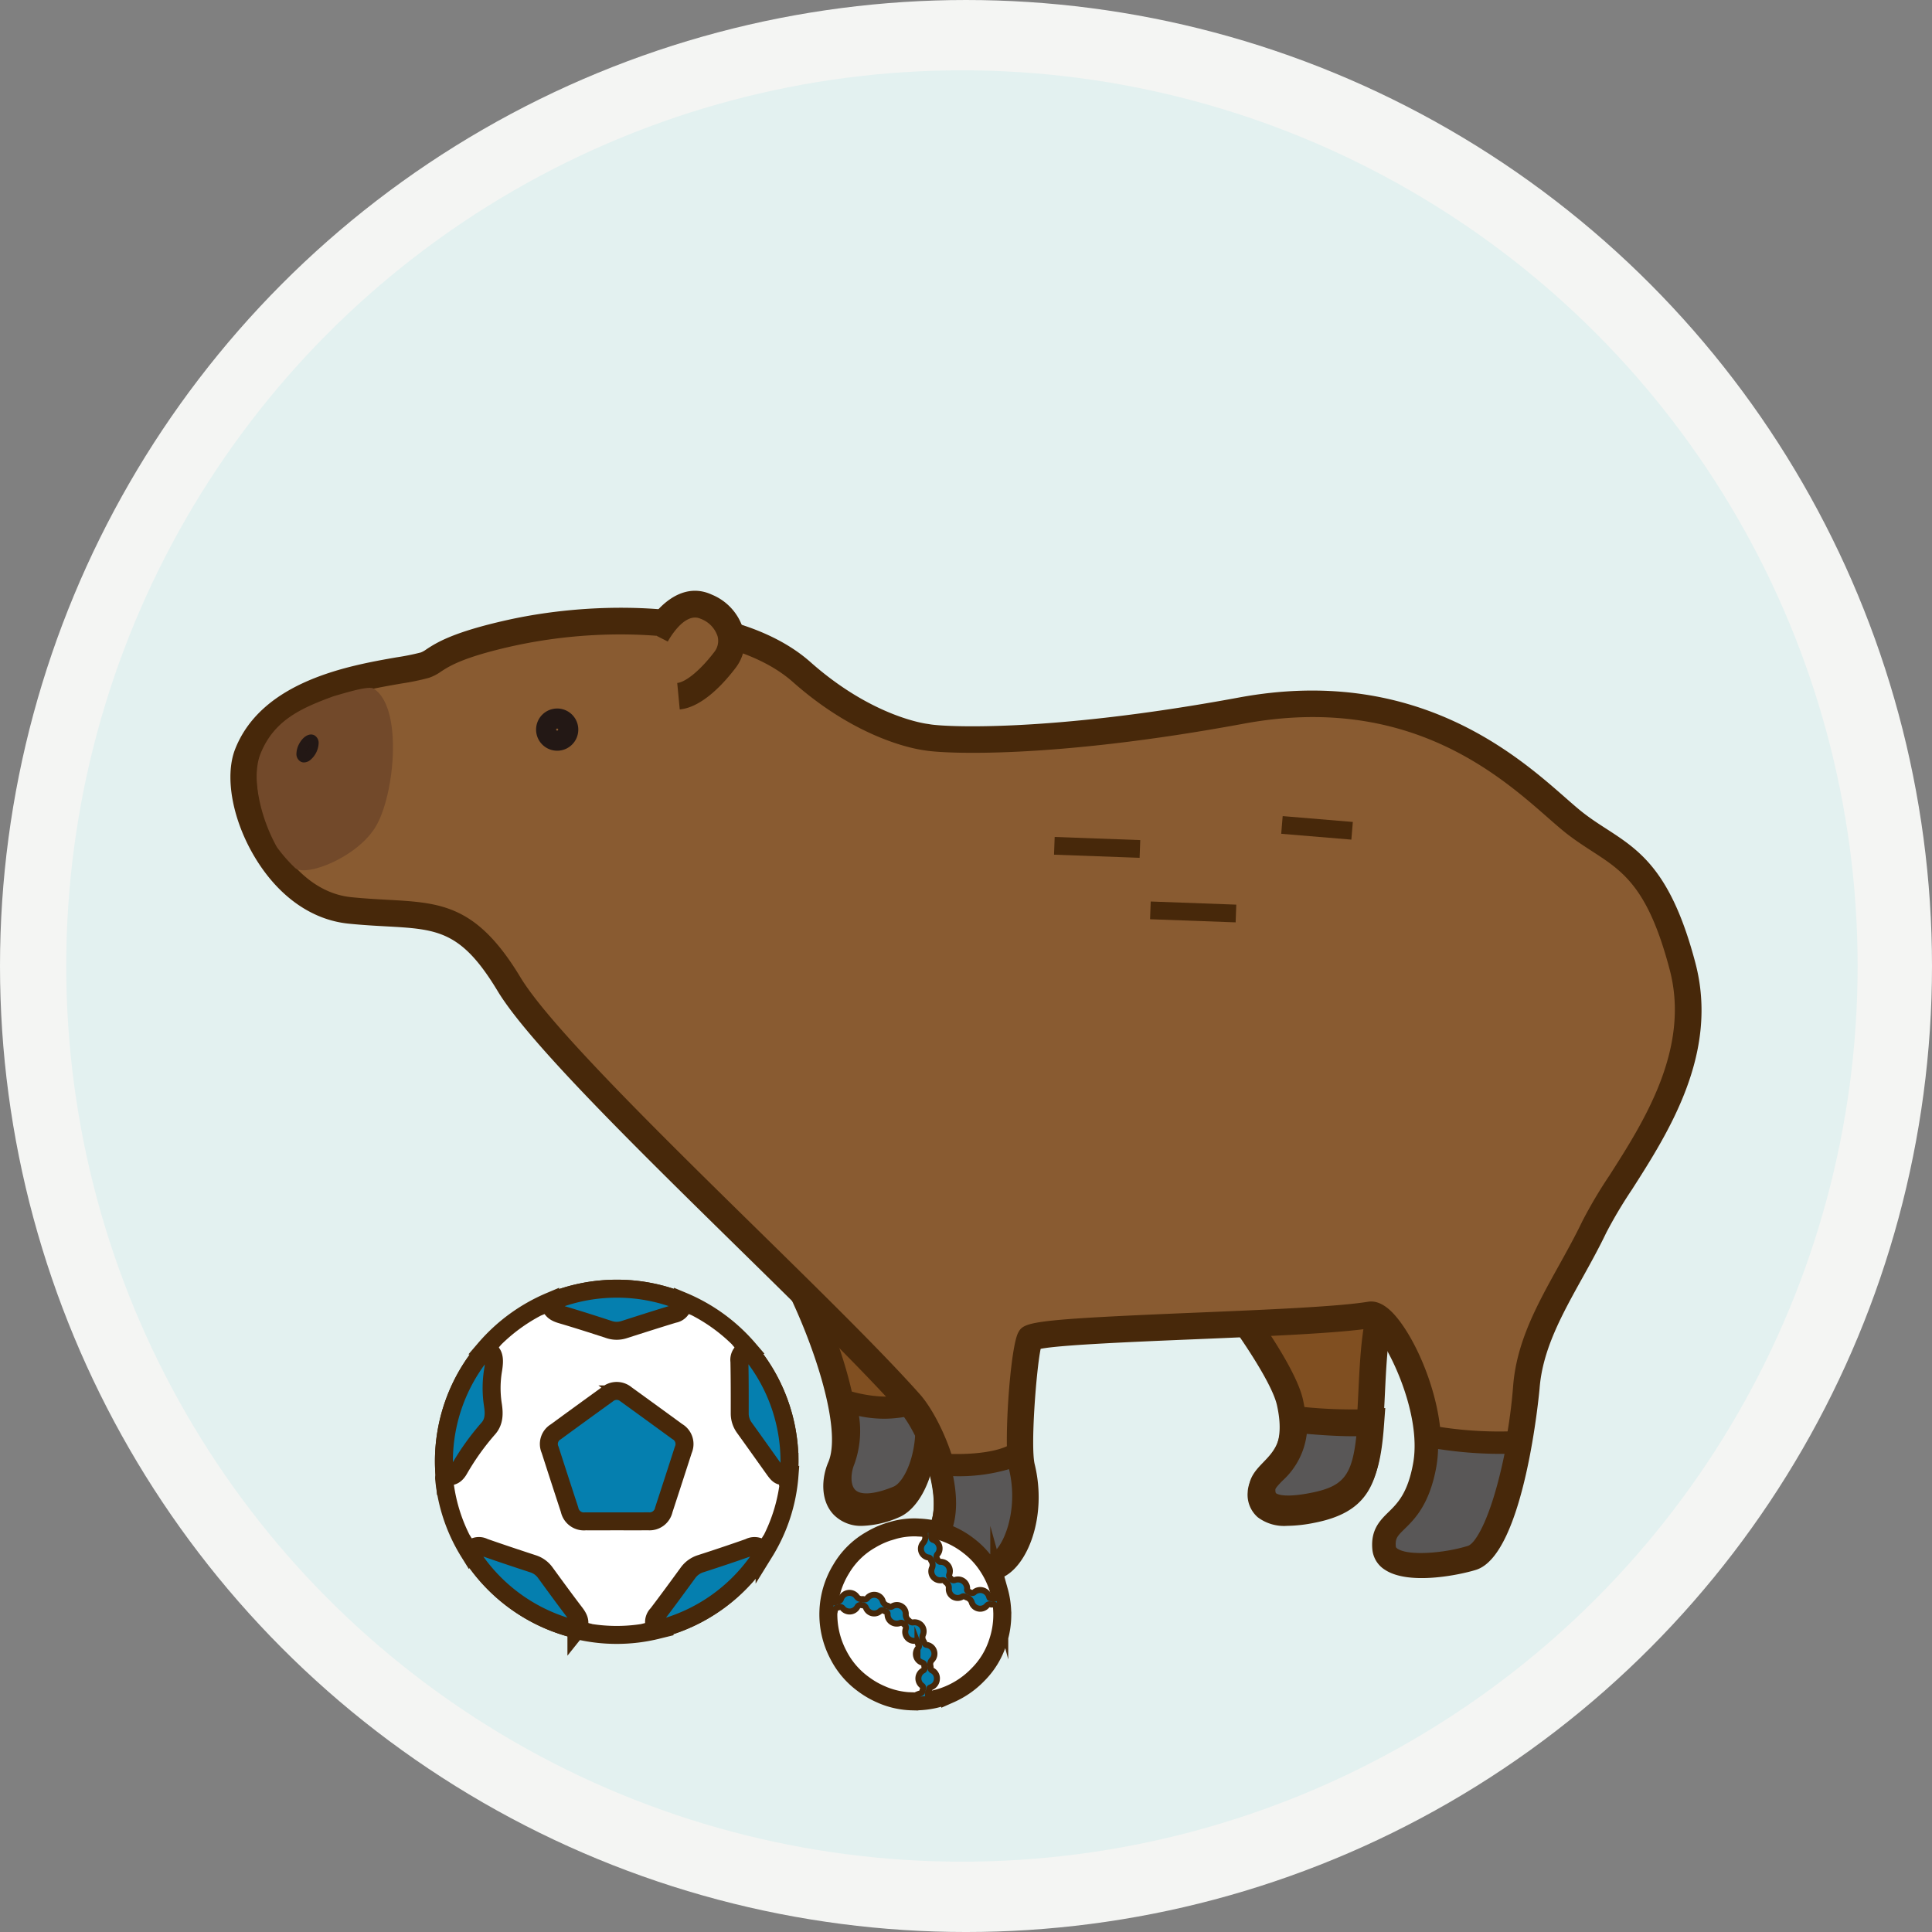 <svg xmlns="http://www.w3.org/2000/svg" width="322.58" height="322.58" viewBox="0 0 322.58 322.58"><rect x="0" y="0" width="322.58" height="322.58" fill="#808080" stroke="none"/><g transform="translate(-1199.901 -235.958)"><g transform="translate(-197.561 70.425)"><circle cx="161.29" cy="161.29" r="161.29" transform="translate(1397.462 165.534)" fill="#f4f5f3"/><circle cx="149.551" cy="149.551" r="149.551" transform="translate(1408.522 177.273)" fill="#e3f1f0"/></g><g transform="translate(-197.561 70.425)"><path d="M1523.265,368.175c6.922,6.853,18.317,33.581,14.536,42.368-1.58,3.674-.912,10.282,8.881,6.291,3.253-1.326,6.106-8.869,4.255-16.405-.9-3.682.37-19.55,1.357-21.462" fill="#804f21"/><path d="M1541.448,420.3a6.361,6.361,0,0,1-4.748-1.823c-2.271-2.316-2.108-6.1-.938-8.814,3.284-7.636-7.364-33.284-14.059-39.914l3.124-3.155c7.169,7.1,19.325,34.8,15.014,44.823-.646,1.5-.633,3.275.03,3.951.624.637,2.523.814,5.973-.593,1.97-.8,4.564-7.192,2.938-13.82-.934-3.8.174-20.363,1.539-23.009l3.946,2.035c-.718,1.789-1.959,16.712-1.174,19.916,2.136,8.7-1.181,17.2-5.573,18.99A16.488,16.488,0,0,1,1541.448,420.3Z" fill="#47280a"/><path d="M1603.224,383.223s8.449,11.163,9.621,16.467c2.414,10.927-4.719,11.745-4.842,15.075-.089,2.4,1.476,4.207,8.464,2.85s8.835-4.3,9.576-12.436c.938-10.322,0-21.555,5.273-27.568" fill="#804f21"/><path d="M1612.368,420.3a7.3,7.3,0,0,1-4.917-1.447,4.982,4.982,0,0,1-1.667-4.168c.072-1.943,1.321-3.234,2.424-4.374,1.8-1.858,3.834-3.964,2.468-10.14-.875-3.963-6.954-12.609-9.222-15.606l3.54-2.68c.9,1.183,8.778,11.712,10.019,17.328,1.879,8.506-1.559,12.061-3.613,14.185-.466.481-1.17,1.208-1.178,1.451-.006.155-.006.525.116.63.1.089,1.145.845,5.7-.042,5.724-1.111,7.107-2.967,7.788-10.458.211-2.318.328-4.735.441-7.071.41-8.507.8-16.541,5.374-21.759l3.339,2.927c-3.554,4.053-3.906,11.335-4.278,19.045-.115,2.384-.234,4.848-.454,7.26-.749,8.244-2.712,12.736-11.363,14.416A24.109,24.109,0,0,1,1612.368,420.3Z" fill="#47280a"/><path d="M1538.436,409.191c-1.58,3.674-.912,10.282,8.881,6.291,2.94-1.2,5.541-7.476,4.65-14.237-.38-.656-.761-1.249-1.13-1.764-4.941,2.425-12.159.028-12.159.028l0,0C1539.372,403.493,1539.407,406.935,1538.436,409.191Z" fill="#595757"/><path d="M1542.089,418.581a6.009,6.009,0,0,1-4.489-1.712c-2.152-2.193-1.984-5.8-.863-8.409h0c.527-1.226.976-3.719.115-8.629l-.165-.948,1.487-1.488,1.087.357c.062.021,6.573,2.122,10.761.068l1.406-.69.913,1.273c.408.569.821,1.213,1.227,1.914l.185.32.049.367c.937,7.115-1.713,14.53-5.786,16.191A16.11,16.11,0,0,1,1542.089,418.581Zm-1.2-16.622a16.409,16.409,0,0,1-.749,7.964h0c-.624,1.451-.756,3.477.106,4.355.929.949,3.253.763,6.377-.509,1.9-.775,4.235-5.885,3.559-11.917-.02-.033-.041-.065-.06-.1A19.636,19.636,0,0,1,1540.885,401.959Z" fill="#47280a"/><path d="M1552.137,288.617s-9.722-1.028-20.823-10.875-33.9-9.8-48.66-6.516c-11.9,2.652-12.273,4.745-14.246,5.365-4.857,1.527-24.572,2.1-29.6,14.8-2.914,7.354,4.317,24.854,17.083,26.149s18.44-1.172,26.581,12.334,51.188,52.237,66.93,69.937c3.13,3.52,7.94,14.493,5.535,20.845-1.416,3.74-.912,10.282,8.881,6.291,3.253-1.326,6.106-8.868,4.255-16.4-.9-3.681.37-19.55,1.357-21.462s45.576-2.159,56.8-4.009c3.192-.526,11.224,14.863,9.374,25.163s-7.264,8.773-6.784,13.814c.37,3.886,9.713,2.961,14.431,1.48s8.326-18.748,9.066-28.369,6.907-17.515,11.348-26.766,19.55-25.162,14.74-43.479-11.1-18.5-18.132-24.052-23.5-24.608-55.505-18.687S1554.748,289.161,1552.137,288.617Z" fill="#895b31"/><path d="M1558.585,430.419a6.312,6.312,0,0,1-4.6-1.7c-2.415-2.355-2.119-6.237-1.131-8.845,1.968-5.2-2.2-15.3-5.118-18.583-6.085-6.842-16.271-16.841-27.057-27.427-17.208-16.89-35-34.356-40.116-42.84-6.1-10.129-10.046-10.346-18.682-10.822-1.842-.1-3.929-.217-6.221-.449-6.123-.621-11.65-4.507-15.562-10.943-3.834-6.306-5.184-13.633-3.362-18.234,4.515-11.393,19.144-13.931,27-15.3a39.506,39.506,0,0,0,4-.806,4.319,4.319,0,0,0,.93-.529c1.632-1.066,4.362-2.849,13.5-4.885,16.435-3.664,39.286-3.025,50.616,7.023,10.448,9.266,19.493,10.318,19.584,10.327l.219.034c2.147.449,19.773,1.469,51.771-4.45,29.26-5.407,46.273,9.53,54.45,16.709,1.1.963,2.043,1.794,2.836,2.419,1.35,1.067,2.713,1.949,4.03,2.8,5.567,3.606,10.824,7.012,14.872,22.428,3.952,15.044-4.476,28.225-10.63,37.85a75.649,75.649,0,0,0-4.255,7.153c-1.27,2.648-2.676,5.18-4.035,7.63-3.4,6.12-6.6,11.9-7.1,18.347-.021.276-2.492,27.768-10.614,30.317-2.678.839-11.22,2.638-15.218-.015a4.478,4.478,0,0,1-2.089-3.374c-.314-3.3,1.284-4.871,2.694-6.255,1.508-1.479,3.216-3.156,4.115-8.162,1.556-8.661-4.794-21.075-7.16-22.526-5.492.845-17.588,1.348-29.295,1.836-10.068.419-22.411.932-25.738,1.595-.722,3.4-1.721,16.313-1,19.267,2.136,8.7-1.181,17.2-5.573,18.99A16.474,16.474,0,0,1,1558.585,430.419Zm-57.508-158.958a83.922,83.922,0,0,0-17.941,1.932c-8.349,1.86-10.657,3.368-12.036,4.268a7.823,7.823,0,0,1-2.027,1.048,40.326,40.326,0,0,1-4.571.946c-7.494,1.3-20.036,3.475-23.633,12.556-1.274,3.213.028,9.357,3.027,14.291,1.837,3.021,5.867,8.187,12.216,8.831,2.19.222,4.136.329,6.017.433,8.986.495,14.923.822,22.241,12.964,4.824,8,23.2,26.045,39.423,41.963,10.841,10.64,21.081,20.691,27.265,27.644,3.5,3.935,8.773,15.658,5.952,23.108-.623,1.645-.588,3.443.079,4.093.614.6,2.482.744,5.888-.645,1.97-.8,4.564-7.191,2.937-13.82-.933-3.8.175-20.363,1.54-23.009.945-1.83,1.987-2.211,29.323-3.348,11.816-.492,24.033-1,29.089-1.833,1.318-.215,2.678.379,4.051,1.771,4.221,4.282,9.514,16.826,7.87,25.974-1.15,6.4-3.693,8.9-5.376,10.546-1.235,1.213-1.493,1.51-1.383,2.666.678.976,6.538,1.146,11.556-.428,2.454-.77,6.54-13.721,7.517-26.421.57-7.413,4.007-13.605,7.645-20.161,1.328-2.393,2.7-4.867,3.916-7.4a77.8,77.8,0,0,1,4.516-7.624c5.712-8.933,13.534-21.167,10.077-34.33-3.612-13.752-7.751-16.434-12.992-19.829-1.4-.909-2.854-1.85-4.369-3.045-.882-.7-1.869-1.563-3.013-2.567-8.239-7.234-23.574-20.7-50.712-15.679-32.149,5.947-50.283,5.027-53.377,4.452-1.2-.152-10.954-1.654-21.952-11.409C1523.541,273.817,1512.433,271.461,1501.077,271.461Z" fill="#47280a"/><path d="M1460.232,303.485c3.154-5.377,4.521-19.871-.382-22.97-.819-.517-4.467.63-6.676,1.26-5.46,2-10,4.019-12.245,9.679-1.457,3.676-.15,10.29,2.757,15.509a25.252,25.252,0,0,0,3.051,3.487C1448.5,312.023,1457.183,308.684,1460.232,303.485Z" fill="#72492a"/><path d="M1490.494,290.878a3.524,3.524,0,1,1,2.117-.707h0A3.513,3.513,0,0,1,1490.494,290.878Zm-.108-3.664a.179.179,0,0,0-.066.113.171.171,0,0,0,.146.194.165.165,0,0,0,.127-.033Zm.1-.035a.171.171,0,0,0-.1.034l.206.275a.171.171,0,0,0,.034-.24A.173.173,0,0,0,1490.489,287.179Z" fill="#231815"/><ellipse cx="1.739" cy="0.858" rx="1.739" ry="0.858" transform="translate(1447.245 291.644) rotate(-62.353)" fill="#221714"/><path d="M1448.218,292.834a1.191,1.191,0,0,1-.557-.136h0a1.457,1.457,0,0,1-.7-1.406,3.6,3.6,0,0,1,.432-1.531c.667-1.272,1.744-1.886,2.566-1.455a1.455,1.455,0,0,1,.7,1.406,3.863,3.863,0,0,1-1.444,2.759A1.713,1.713,0,0,1,1448.218,292.834Zm.949-3.011a2.356,2.356,0,0,0-.46.624,2.306,2.306,0,0,0-.251.734,2.339,2.339,0,0,0,.46-.624A2.309,2.309,0,0,0,1449.167,289.823Z" fill="#231815"/><path d="M1506.984,271.642s3.577-7.027,8.387-4.807,4.9,6.522,3.238,8.742-4.949,5.92-7.863,6.2" fill="#895b31"/><path d="M1510.956,283.985l-.42-4.42c1.486-.142,4.017-2.279,6.3-5.32a2.99,2.99,0,0,0,.436-2.482,4.666,4.666,0,0,0-2.828-2.912c-2.775-1.275-5.456,3.752-5.482,3.8l-3.954-2.02c1.572-3.089,5.961-8.279,11.3-5.815a9.037,9.037,0,0,1,5.273,5.857,7.434,7.434,0,0,1-1.189,6.233C1518.522,279.394,1514.818,283.617,1510.956,283.985Z" fill="#47280a"/><path d="M1635.677,405.287a20.028,20.028,0,0,1-.216,4.825c-1.851,10.3-7.265,8.773-6.784,13.815.37,3.885,9.713,2.96,14.431,1.48,3.408-1.069,6.236-10.375,7.823-19.087A66.243,66.243,0,0,1,1635.677,405.287Z" fill="#595757"/><path d="M1634.789,428.543a11.261,11.261,0,0,1-6.029-1.34,4.114,4.114,0,0,1-1.925-3.1c-.3-3.129,1.233-4.631,2.585-5.958,1.47-1.442,3.3-3.237,4.22-8.36a18.181,18.181,0,0,0,.19-4.377l-.153-2.344,2.315.4a65.05,65.05,0,0,0,14.794,1.013l2.4-.187-.43,2.363c-1.557,8.548-4.4,19.048-9.089,20.52A31.991,31.991,0,0,1,1634.789,428.543Zm2.784-21.079a19.787,19.787,0,0,1-.291,2.975c-1.129,6.283-3.622,8.73-5.271,10.348-1.214,1.192-1.623,1.593-1.493,2.965.007.075.018.189.288.368,1.848,1.227,7.833.752,11.748-.478,1.331-.418,3.97-4.874,6.115-15.363A68.226,68.226,0,0,1,1637.573,407.464Z" fill="#47280a"/><path d="M1613.51,402.507c.356,7.707-5.211,8.694-5.32,11.634-.089,2.4,1.476,4.207,8.464,2.85s8.836-4.3,9.576-12.437c.046-.507.085-1.018.123-1.53A83.218,83.218,0,0,1,1613.51,402.507Z" fill="#595757"/><path d="M1612.555,419.674a7.3,7.3,0,0,1-4.917-1.448,4.98,4.98,0,0,1-1.667-4.168c.073-1.942,1.321-3.234,2.422-4.374,1.514-1.568,3.079-3.189,2.9-7.075l-.119-2.577,2.566.266a81.061,81.061,0,0,0,12.457.512l2.559-.181-.188,2.558c-.039.524-.078,1.048-.126,1.569-.749,8.242-2.712,12.735-11.363,14.414A24.036,24.036,0,0,1,1612.555,419.674Zm3.095-14.733a12.576,12.576,0,0,1-4.063,7.828c-.465.482-1.169,1.21-1.178,1.454-.006.155-.006.525.116.63.1.089,1.149.844,5.706-.042,5.466-1.061,6.974-2.8,7.691-9.479C1621.24,405.365,1618.257,405.168,1615.65,404.941Z" fill="#47280a"/><path d="M1554.209,410.036v0c1.072,3.691,1.488,7.573.386,10.485-1.417,3.74-.913,10.282,8.88,6.29,3.254-1.326,6.106-8.868,4.256-16.4a13.207,13.207,0,0,1-.263-2.307h0C1563.1,410.882,1554.209,410.036,1554.209,410.036Z" fill="#595757"/><path d="M1558.25,429.914a5.962,5.962,0,0,1-4.344-1.6c-2.286-2.231-1.991-5.946-1.043-8.449.83-2.191.676-5.5-.432-9.313l-.2-.695.89-1.782,1.264.117c2.3.217,8.96.341,12.089-1.653l2.689-1.713.154,3.183a11.016,11.016,0,0,0,.212,1.955c2.058,8.385-1.188,16.862-5.354,18.561A16.129,16.129,0,0,1,1558.25,429.914ZM1556.6,412c.589,2.89.816,6.292-.275,9.174-.58,1.532-.719,3.627.165,4.49.918.9,3.208.686,6.287-.568,2.125-.865,4.857-7.325,3.157-14.25l0-.012A29.758,29.758,0,0,1,1556.6,412Z" fill="#47280a"/><line x2="14.288" y2="0.523" transform="translate(1573.503 306.758)" fill="#804f21"/><rect width="2.961" height="14.298" transform="translate(1573.449 308.237) rotate(-87.903)" fill="#47280a"/><line x2="14.288" y2="0.523" transform="translate(1589.54 317.533)" fill="#804f21"/><rect width="2.961" height="14.298" transform="translate(1589.485 319.013) rotate(-87.903)" fill="#47280a"/><line x2="11.707" y2="0.974" transform="translate(1611.505 303.272)" fill="#804f21"/><rect width="2.96" height="11.748" transform="matrix(0.083, -0.997, 0.997, 0.083, 1611.382, 304.747)" fill="#47280a"/></g><g transform="translate(-197.561 70.425)"><path d="M1529.277,411.943l-.108.01c.064-.775.106-1.557.108-2.348a28.74,28.74,0,0,0-6.962-18.826c.037-.011.068-.026.107-.037a29.313,29.313,0,0,0-10.935-7.944c0,.037,0,.068,0,.1a28.587,28.587,0,0,0-10.984-2.2,28.88,28.88,0,0,0-11.184,2.225c0-.04-.005-.074,0-.116a29.342,29.342,0,0,0-10.894,7.954c.035.008.062.021.1.03a28.745,28.745,0,0,0-6.941,18.748c0,.838.042,1.665.111,2.485-.072.08-.094.225-.069.471a28.289,28.289,0,0,0,4.136,12.194c.02-.032.04-.061.059-.091a28.923,28.923,0,0,0,17.95,13.014c-.022.03-.042.059-.066.089a28.283,28.283,0,0,0,13.493-.014c-.024-.027-.044-.055-.065-.082a28.91,28.91,0,0,0,17.925-13.033c.022.032.043.062.065.1A28.35,28.35,0,0,0,1529.277,411.943Z" fill="#fff" stroke="#47280a" stroke-miterlimit="10" stroke-width="3"/><path d="M1493.48,434.833c-1.688-2.207-3.323-4.454-4.961-6.7a4,4,0,0,0-2.067-1.5c-2.73-.894-5.454-1.8-8.165-2.751a1.847,1.847,0,0,0-2.469.719,28.924,28.924,0,0,0,17.95,13.014C1494.549,436.583,1494.165,435.728,1493.48,434.833Z" fill="#057faf" stroke="#47280a" stroke-miterlimit="10" stroke-width="3"/><path d="M1472.208,411.987c.878.178,1.474-.336,1.935-1.158a42.088,42.088,0,0,1,4.886-6.824c.96-1.117.961-2.483.718-3.993a18.254,18.254,0,0,1,.055-5.78c.283-1.763.25-3.014-1.281-3.436a28.749,28.749,0,0,0-6.94,18.748c0,.767.035,1.525.094,2.276a.149.149,0,0,0,.171.135A1.107,1.107,0,0,1,1472.208,411.987Z" fill="#057faf" stroke="#47280a" stroke-miterlimit="10" stroke-width="3"/><path d="M1522.53,423.9c-2.676.946-5.369,1.844-8.069,2.717a4.129,4.129,0,0,0-2.147,1.554c-1.68,2.3-3.359,4.6-5.081,6.86a1.874,1.874,0,0,0-.1,2.582,28.909,28.909,0,0,0,17.926-13.033A1.9,1.9,0,0,0,1522.53,423.9Z" fill="#057faf" stroke="#47280a" stroke-miterlimit="10" stroke-width="3"/><path d="M1520.92,392.847c.057,2.882.054,5.765.052,8.647a4.013,4.013,0,0,0,.785,2.434c1.624,2.254,3.23,4.521,4.844,6.783.921,1.293,1.075,1.383,2.57,1.242.064-.775.106-1.557.108-2.348a28.742,28.742,0,0,0-6.962-18.826A1.849,1.849,0,0,0,1520.92,392.847Z" fill="#057faf" stroke="#47280a" stroke-miterlimit="10" stroke-width="3"/><path d="M1491.168,385.015c2.659.783,5.3,1.627,7.936,2.489a3.976,3.976,0,0,0,2.552.032c2.767-.886,5.534-1.772,8.314-2.617a1.811,1.811,0,0,0,1.521-2.017,28.587,28.587,0,0,0-10.984-2.2,28.881,28.881,0,0,0-11.184,2.225C1489.3,384.185,1490.071,384.692,1491.168,385.015Z" fill="#057faf" stroke="#47280a" stroke-miterlimit="10" stroke-width="3"/><path d="M1510.544,404.556q-4.258-3.108-8.532-6.2a2.428,2.428,0,0,0-3.147-.011q-4.319,3.113-8.611,6.258a2.357,2.357,0,0,0-.943,2.995q1.611,5.007,3.25,10.005a2.446,2.446,0,0,0,2.678,1.942c1.709.016,3.419,0,5.128,0,1.776,0,3.553.013,5.329-.006a2.431,2.431,0,0,0,2.6-1.917q1.638-5,3.25-10.006A2.4,2.4,0,0,0,1510.544,404.556Z" fill="#057faf" stroke="#47280a" stroke-miterlimit="10" stroke-width="3"/></g><g transform="translate(-197.561 70.425)"><path d="M1564.814,435.016c0-.053.005-.1.006-.157a.894.894,0,0,0-.017-.194,14.625,14.625,0,0,0-.472-3.265l-.007-.03c-.006-.019-.012-.037-.017-.055a14.526,14.526,0,0,0-1.79-4.039,13.58,13.58,0,0,0-3.277-3.613,14.387,14.387,0,0,0-8.448-3.081,1.022,1.022,0,0,0-.163-.014,12.742,12.742,0,0,0-3.861.434c-.035.009-.066.021-.1.031a14.506,14.506,0,0,0-3.8,1.588,13.436,13.436,0,0,0-4.97,4.9,14.481,14.481,0,0,0-.473,14.279,13.7,13.7,0,0,0,4.168,4.909,14.47,14.47,0,0,0,3.064,1.764l.064.031a13.653,13.653,0,0,0,5.04,1.1l.005-.013c.178.006.357.013.537.013a14.489,14.489,0,0,0,4.448-.708c.147-.046.293-.1.438-.149.107-.039.212-.08.318-.121.208-.08.415-.163.618-.255a14.649,14.649,0,0,0,4.654-3.263,13.383,13.383,0,0,0,3.281-5.4,14.274,14.274,0,0,0,.752-4.63C1564.816,435.063,1564.814,435.04,1564.814,435.016Z" fill="#fff" stroke="#47280a" stroke-miterlimit="10" stroke-width="3"/><path d="M1552.656,447.388c0-.052.147-.1.232-.139a1.507,1.507,0,0,0,1-1.322,1.467,1.467,0,0,0-.791-1.484.379.379,0,0,1-.247-.388,2,2,0,0,0-.039-.4,1.022,1.022,0,0,1,.281-.992,1.493,1.493,0,0,0-.855-2.48.49.49,0,0,1-.44-.355,1.111,1.111,0,0,0-.107-.232,1.161,1.161,0,0,1-.106-1.163,1.508,1.508,0,0,0-1.722-2,.983.983,0,0,1-.47-.143c-.072-.032-.115-.125-.182-.176a1.228,1.228,0,0,1-.513-1.126,1.486,1.486,0,0,0-2.262-1.249.44.44,0,0,1-.526.016,1.059,1.059,0,0,0-.262-.127,1.125,1.125,0,0,1-.814-.831,1.489,1.489,0,0,0-2.545-.45.511.511,0,0,1-.588.208.748.748,0,0,0-.253-.025,1.011,1.011,0,0,1-.979-.478,1.5,1.5,0,0,0-2.591.447.5.5,0,0,1-.42.372,1.717,1.717,0,0,0-.524.146.564.564,0,0,1-.718-.122,14.29,14.29,0,0,0-.163,2.163c0,.151.007.3.012.451a1.682,1.682,0,0,0,.826-1.228.462.462,0,0,1,.225-.259,2.992,2.992,0,0,1,.379-.121.543.543,0,0,1,.707.2,1.486,1.486,0,0,0,2.4-.241.583.583,0,0,1,.664-.326c.366.033.632.07.813.513a1.454,1.454,0,0,0,2.32.5.463.463,0,0,1,.63-.079,2.174,2.174,0,0,0,.364.165.368.368,0,0,1,.262.41,1.533,1.533,0,0,0,2.159,1.448.59.59,0,0,1,.371.055c.084.034.14.133.215.194a.684.684,0,0,1,.266.854,1.486,1.486,0,0,0,1.52,1.9c.251-.009.383.055.464.279a2.024,2.024,0,0,0,.161.327.446.446,0,0,1-.058.6,1.519,1.519,0,0,0,.684,2.435c.258.087.357.2.349.456a1.444,1.444,0,0,0,.039.326.447.447,0,0,1-.254.551,1.506,1.506,0,0,0-.188,2.5.443.443,0,0,1,.18.577c-.062.17-.084.356-.15.524a.337.337,0,0,1-.191.178c-.847.249-1.069.394-1.335,1.072.147,0,.293.011.441.01a14.215,14.215,0,0,0,2.412-.212.333.333,0,0,0-.059-.091C1552.067,448.486,1552.617,447.933,1552.656,447.388Z" fill="#057faf" stroke="#47280a" stroke-miterlimit="10" stroke-width="1"/><path d="M1551.627,421.289a.444.444,0,0,1,.283.482.51.51,0,0,0,.006.146,1.359,1.359,0,0,1-.364,1.284,1.476,1.476,0,0,0,.926,2.384.412.412,0,0,1,.384.315,1.29,1.29,0,0,0,.116.267,1.2,1.2,0,0,1,.079,1.194,1.5,1.5,0,0,0,1.673,2.006.488.488,0,0,1,.523.2,1.228,1.228,0,0,0,.176.185,1.1,1.1,0,0,1,.452,1.035,1.478,1.478,0,0,0,2.217,1.353.483.483,0,0,1,.56.008.872.872,0,0,0,.2.1,1.265,1.265,0,0,1,.881.911,1.466,1.466,0,0,0,2.491.473.61.61,0,0,1,.629-.22.891.891,0,0,0,.216.028.92.92,0,0,1,.991.531.9.9,0,0,0,.473.377l.01.005a14.308,14.308,0,0,0-.361-2.5,1.845,1.845,0,0,0-.217.247c-.1.12-.2.335-.312.342a4.254,4.254,0,0,1-.937-.088c-.046-.008-.078-.136-.1-.213a1.552,1.552,0,0,0-2.561-.7.482.482,0,0,1-.367.059,3.786,3.786,0,0,1-.463-.207c-.235-.089-.37-.223-.286-.463a1.526,1.526,0,0,0-2.038-1.492.451.451,0,0,1-.589-.143,3.338,3.338,0,0,1-.319-.347.51.51,0,0,1-.067-.372,1.556,1.556,0,0,0-1.494-2.17c-.12,0-.247-.122-.351-.21-.06-.05-.077-.149-.118-.223a.667.667,0,0,1,.056-.885,1.489,1.489,0,0,0-.7-2.326.444.444,0,0,1-.354-.456,4,4,0,0,1-.025-.545.862.862,0,0,1,.151-.286c.005-.008.025-.008.032-.016a.988.988,0,0,1,.244-.207,14.125,14.125,0,0,0-2.184-.3A1.229,1.229,0,0,0,1551.627,421.289Z" fill="#057faf" stroke="#47280a" stroke-miterlimit="10" stroke-width="1"/></g></g></svg>